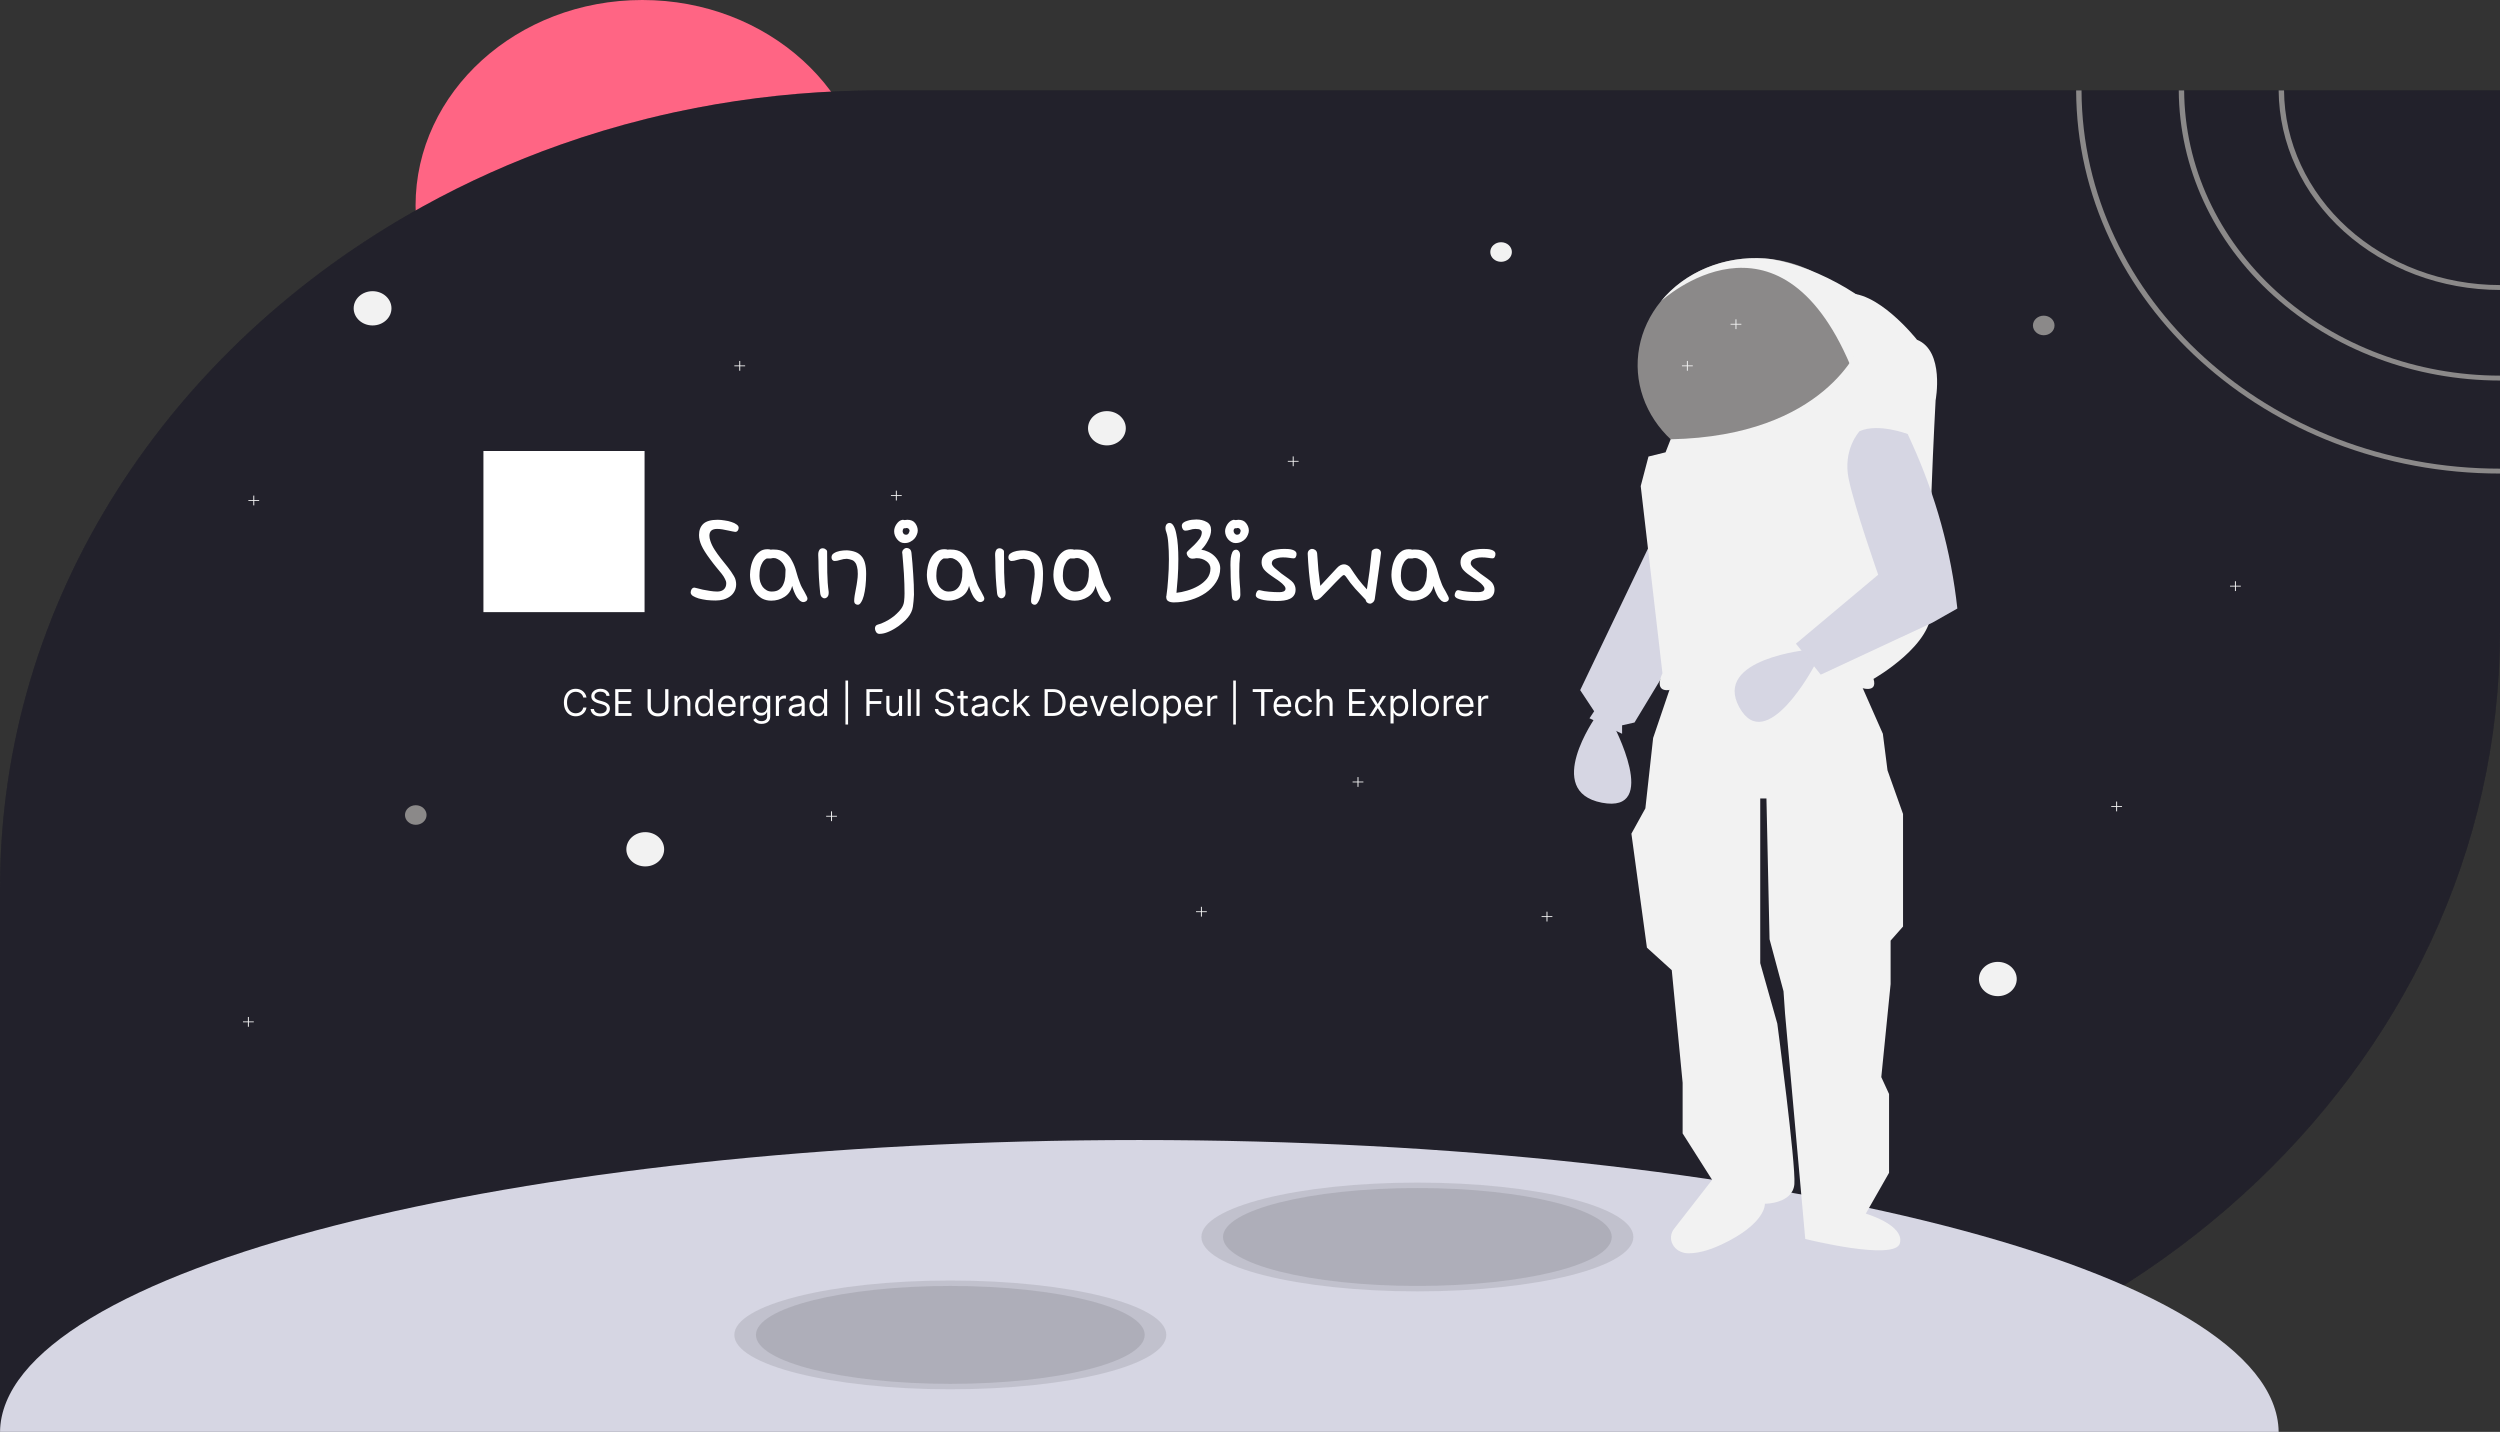 <svg width="1086" height="622" viewBox="0 0 1086 622" fill="none" xmlns="http://www.w3.org/2000/svg">
<rect x="0" y="0" width="1086" height="622" fill="#333333" stroke="none"/>
<g clip-path="url(#clip0_1_4)">
<path d="M279.012 178.594C333.406 178.594 377.501 138.614 377.501 89.297C377.501 39.98 333.406 0 279.012 0C224.618 0 180.522 39.98 180.522 89.297C180.522 138.614 224.618 178.594 279.012 178.594Z" fill="#FF6584"/>
<path d="M1086 39.256V274.123C1086 465.58 914.818 620.777 703.661 620.767H0V385.9C0 260.395 73.569 150.458 183.752 89.626C202.739 79.133 222.706 70.174 243.424 62.851C255.616 58.532 268.048 54.795 280.671 51.654C280.917 51.58 281.175 51.516 281.422 51.463C285.151 50.541 288.904 49.669 292.681 48.847C292.892 48.794 293.091 48.751 293.302 48.709C316.577 43.681 340.32 40.644 364.22 39.639C367.047 39.522 369.873 39.426 372.723 39.373C373.744 39.341 374.776 39.32 375.819 39.32C377.977 39.277 380.147 39.256 382.328 39.256H1086Z" fill="#090814"/>
<path opacity="0.199" d="M1086 39.256V274.123C1086 465.58 914.818 620.777 703.661 620.767H0V385.9C0 260.395 73.569 150.458 183.752 89.626C202.739 79.133 222.706 70.174 243.424 62.851C255.616 58.532 268.048 54.795 280.671 51.654C280.917 51.58 281.175 51.516 281.422 51.463C285.151 50.541 288.904 49.669 292.681 48.847C292.892 48.794 293.091 48.751 293.302 48.709C316.577 43.681 340.32 40.644 364.22 39.639C367.047 39.522 369.873 39.426 372.723 39.373C373.744 39.341 374.776 39.32 375.819 39.32C377.977 39.277 380.147 39.256 382.328 39.256H1086Z" fill="#8B8989"/>
<path d="M494.927 495.227C222.161 495.227 0.939 551.945 0.012 622H989.843C988.916 551.945 767.694 495.227 494.927 495.227Z" fill="#D6D6E3"/>
<g opacity="0.1">
<path d="M412.821 603.51C464.638 603.51 506.644 592.931 506.644 579.881C506.644 566.831 464.638 556.251 412.821 556.251C361.004 556.251 318.998 566.831 318.998 579.881C318.998 592.931 361.004 603.51 412.821 603.51Z" fill="black"/>
</g>
<g opacity="0.1">
<path d="M615.713 560.977C667.53 560.977 709.536 550.398 709.536 537.348C709.536 524.298 667.53 513.719 615.713 513.719C563.896 513.719 521.89 524.298 521.89 537.348C521.89 550.398 563.896 560.977 615.713 560.977Z" fill="black"/>
</g>
<g opacity="0.1">
<path d="M412.821 601.147C459.456 601.147 497.261 591.626 497.261 579.881C497.261 568.135 459.456 558.614 412.821 558.614C366.186 558.614 328.38 568.135 328.38 579.881C328.38 591.626 366.186 601.147 412.821 601.147Z" fill="black"/>
</g>
<g opacity="0.1">
<path d="M615.713 558.614C662.348 558.614 700.153 549.093 700.153 537.348C700.153 525.603 662.348 516.081 615.713 516.081C569.077 516.081 531.272 525.603 531.272 537.348C531.272 549.093 569.077 558.614 615.713 558.614Z" fill="black"/>
</g>
<path d="M161.845 141.377C166.378 141.377 170.054 138.045 170.054 133.934C170.054 129.823 166.378 126.491 161.845 126.491C157.311 126.491 153.635 129.823 153.635 133.934C153.635 138.045 157.311 141.377 161.845 141.377Z" fill="#F2F2F2"/>
<path d="M867.862 432.728C872.396 432.728 876.071 429.396 876.071 425.285C876.071 421.174 872.396 417.842 867.862 417.842C863.328 417.842 859.652 421.174 859.652 425.285C859.652 429.396 863.328 432.728 867.862 432.728Z" fill="#F2F2F2"/>
<path d="M480.842 193.48C485.376 193.48 489.052 190.148 489.052 186.037C489.052 181.926 485.376 178.594 480.842 178.594C476.308 178.594 472.633 181.926 472.633 186.037C472.633 190.148 476.308 193.48 480.842 193.48Z" fill="#F2F2F2"/>
<path d="M887.799 145.631C890.39 145.631 892.49 143.727 892.49 141.377C892.49 139.028 890.39 137.124 887.799 137.124C885.208 137.124 883.108 139.028 883.108 141.377C883.108 143.727 885.208 145.631 887.799 145.631Z" fill="#8B8989"/>
<path d="M180.609 358.296C183.2 358.296 185.3 356.391 185.3 354.042C185.3 351.693 183.2 349.789 180.609 349.789C178.018 349.789 175.918 351.693 175.918 354.042C175.918 356.391 178.018 358.296 180.609 358.296Z" fill="#8B8989"/>
<path d="M110.242 443.704H108.105V441.767H107.688V443.704H105.551V444.082H107.688V446.02H108.105V444.082H110.242V443.704Z" fill="#F2F2F2"/>
<path d="M796.322 286.332H794.185V284.395H793.768V286.332H791.631V286.71H793.768V288.648H794.185V286.71H796.322V286.332Z" fill="#F2F2F2"/>
<path d="M973.412 254.432H971.276V252.495H970.858V254.432H968.721V254.811H970.858V256.748H971.276V254.811H973.412V254.432Z" fill="#F2F2F2"/>
<path d="M592.257 339.498H590.12V337.561H589.703V339.498H587.566V339.877H589.703V341.814H590.12V339.877H592.257V339.498Z" fill="#F2F2F2"/>
<path d="M921.81 350.131H919.673V348.194H919.256V350.131H917.119V350.51H919.256V352.447H919.673V350.51H921.81V350.131Z" fill="#F2F2F2"/>
<path d="M524.235 395.854H522.099V393.917H521.681V395.854H519.544V396.233H521.681V398.17H522.099V396.233H524.235V395.854Z" fill="#F2F2F2"/>
<path d="M674.352 397.981H672.215V396.044H671.798V397.981H669.661V398.36H671.798V400.297H672.215V398.36H674.352V397.981Z" fill="#F2F2F2"/>
<path d="M112.587 217.216H110.451V215.279H110.033V217.216H107.896V217.594H110.033V219.532H110.451V217.594H112.587V217.216Z" fill="#F2F2F2"/>
<path d="M717.45 234.999L686.432 299.796L692.5 308.965L690.477 312.021L704.636 318.745V315.078L710.031 313.855L732.954 275.955L717.45 234.999Z" fill="#D6D6E3"/>
<path d="M693.178 311.41C693.178 311.41 670.254 343.809 695.875 348.699C721.496 353.589 700.594 314.466 700.594 314.466L693.178 311.41Z" fill="#D6D6E3"/>
<path d="M726.214 296.739L718.122 320.579L714.751 351.144L708.683 362.147L715.425 411.662L726.215 421.444L730.934 470.348V492.358L743.745 512.531L727.245 533.753C726.466 534.75 726.001 535.92 725.897 537.138C725.794 538.356 726.056 539.577 726.656 540.671C727.256 541.765 728.172 542.691 729.306 543.351C730.44 544.011 731.75 544.38 733.097 544.419C736.738 544.506 741.541 543.568 747.786 540.644C767.339 531.475 766.668 522.916 766.668 522.916C766.668 522.916 778.804 522.916 779.478 514.359C780.153 505.801 772.062 444.671 772.062 444.671L764.645 418.386V346.865H767.342L768.691 407.994L774.759 430.612L775.433 440.395L784.199 538.202C784.199 538.202 823.303 547.984 825.326 540.036C827.349 532.087 810.494 527.198 810.494 527.198L820.607 509.47V475.236L817.236 467.899L821.281 427.471V408.605L826.676 402.492V353.589L819.933 334.64L817.91 318.746L807.121 294.29C807.121 294.29 757.902 279.623 726.214 296.739Z" fill="#F2F2F2"/>
<path d="M813.862 158.587C813.862 165.94 811.937 173.188 808.246 179.735C804.555 186.281 799.202 191.94 792.628 196.246C786.055 200.552 778.448 203.381 770.433 204.502C762.418 205.623 754.225 205.003 746.526 202.694C738.826 200.384 731.842 196.45 726.146 191.216C720.451 185.982 716.207 179.597 713.763 172.586C711.32 165.575 710.746 158.139 712.09 150.888C713.434 143.637 716.657 136.779 721.495 130.877L721.509 130.864C727.936 123.026 736.924 117.223 747.197 114.281C757.47 111.34 768.504 111.409 778.731 114.478C788.958 117.548 797.857 123.463 804.164 131.381C810.471 139.299 813.865 148.819 813.863 158.586L813.862 158.587Z" fill="#8B8989"/>
<path d="M822.348 143.039L803.749 158.587C772.337 84.658 722.371 130.071 721.507 130.865C726.671 124.57 733.509 119.562 741.384 116.31C749.259 113.057 757.914 111.666 766.542 112.266C784.081 113.486 814.123 128.939 822.342 143.039H822.348Z" fill="#F2F2F2"/>
<path d="M800.905 127.717L807.929 149.823C807.929 149.823 793.348 189.446 725.733 190.827L723.516 196.487L716.1 198.322L712.729 211.159L722.168 292.461C722.168 292.461 718.123 300.408 724.865 299.798C724.865 299.798 769.363 286.35 807.794 298.575C807.794 298.575 815.886 301.631 813.862 294.908C813.862 294.908 840.836 279.626 838.808 263.732C836.781 247.839 840.831 173.873 840.831 173.873C840.831 173.873 844.876 152.477 832.739 147.587C832.74 147.584 814.916 124.965 800.905 127.717Z" fill="#F2F2F2"/>
<path d="M786.119 282.181C786.119 282.181 743.877 286.027 755.57 307.266C767.263 328.504 788.085 289.347 788.085 289.347L786.119 282.181Z" fill="#D6D6E3"/>
<path d="M807.794 187.313C807.794 187.313 800.377 195.26 803.075 208.097C805.772 220.933 815.885 249.664 815.885 249.664L780.151 279.617L790.941 293.065L839.48 270.453L850.27 264.34C847.587 239.616 840.913 215.382 830.459 192.417L828.7 188.541C828.7 188.541 815.885 183.651 807.794 187.313Z" fill="#D6D6E3"/>
<path d="M564.11 200.203H561.973V198.265H561.556V200.203H559.419V200.581H561.556V202.519H561.973V200.581H564.11V200.203Z" fill="#F2F2F2"/>
<path d="M756.447 140.657H754.31V138.719H753.893V140.657H751.756V141.035H753.893V142.972H754.31V141.035H756.447V140.657Z" fill="#F2F2F2"/>
<path d="M735.337 158.733H733.2V156.796H732.783V158.733H730.646V159.112H732.783V161.049H733.2V159.112H735.337V158.733Z" fill="#F2F2F2"/>
<path d="M652.069 113.731C654.66 113.731 656.76 111.827 656.76 109.478C656.76 107.129 654.66 105.224 652.069 105.224C649.478 105.224 647.378 107.129 647.378 109.478C647.378 111.827 649.478 113.731 652.069 113.731Z" fill="#F2F2F2"/>
<path d="M992.189 39.256H989.843C990.012 62.287 1000.21 84.324 1018.22 100.564C1036.24 116.805 1060.6 125.933 1086 125.959V123.833C1061.22 123.808 1037.45 114.905 1019.88 99.062C1002.31 83.22 992.356 61.723 992.189 39.256Z" fill="#8B8989"/>
<path d="M948.796 39.256H946.45C946.628 72.719 961.405 104.758 987.552 128.375C1013.7 151.992 1049.09 165.268 1086 165.302V163.176C1049.71 163.139 1014.92 150.086 989.213 126.868C963.507 103.651 948.976 72.154 948.796 39.256Z" fill="#8B8989"/>
<path d="M904.218 39.256H901.873C902.166 131.084 984.648 205.709 1086 205.709V203.582C985.938 203.582 904.511 129.915 904.218 39.256Z" fill="#8B8989"/>
<path d="M280.296 376.372C284.83 376.372 288.505 373.04 288.505 368.929C288.505 364.818 284.83 361.486 280.296 361.486C275.762 361.486 272.086 364.818 272.086 368.929C272.086 373.04 275.762 376.372 280.296 376.372Z" fill="#F2F2F2"/>
<path d="M391.711 215.468H389.574V217.405H389.156V215.468H387.019V215.089H389.156V213.152H389.574V215.089H391.711V215.468Z" fill="#F2F2F2"/>
<path d="M323.689 159.112H321.552V161.049H321.135V159.112H318.998V158.733H321.135V156.796H321.552V158.733H323.689V159.112Z" fill="#F2F2F2"/>
<path d="M363.564 354.763H361.427V356.701H361.009V354.763H358.873V354.385H361.009V352.447H361.427V354.385H363.564V354.763Z" fill="#F2F2F2"/>
<path d="M210 265.9H280V195.9H210V265.9ZM308.574 234.955C308.984 236.231 309.6 237.507 310.42 238.783C311.24 240.059 312.152 241.335 313.154 242.611C314.157 243.842 315.16 245.095 316.162 246.371C317.165 247.647 318.053 248.946 318.828 250.268C319.193 250.86 319.443 251.475 319.58 252.113C319.717 252.706 319.785 253.275 319.785 253.822C319.785 254.962 319.535 255.987 319.033 256.898C318.577 257.764 317.939 258.493 317.119 259.086C316.299 259.678 315.342 260.134 314.248 260.453C313.2 260.727 312.061 260.863 310.83 260.863C309.6 260.863 308.324 260.795 307.002 260.658C305.726 260.476 304.564 260.248 303.516 259.975C302.513 259.656 301.67 259.291 300.986 258.881C300.348 258.425 300.029 257.924 300.029 257.377C300.029 256.876 300.166 256.397 300.439 255.941C300.758 255.486 301.169 255.258 301.67 255.258C301.761 255.258 302.148 255.349 302.832 255.531C303.516 255.714 304.336 255.919 305.293 256.146C306.296 256.329 307.344 256.511 308.438 256.693C309.577 256.876 310.625 256.967 311.582 256.967C312.767 256.967 313.701 256.671 314.385 256.078C315.114 255.44 315.479 254.551 315.479 253.412C315.479 252.774 315.296 252.136 314.932 251.498C314.613 250.814 314.134 250.062 313.496 249.242C312.858 248.422 312.106 247.51 311.24 246.508C310.374 245.46 309.44 244.252 308.438 242.885C306.706 240.561 305.475 238.601 304.746 237.006C304.017 235.411 303.652 233.884 303.652 232.426C303.652 230.375 304.268 228.757 305.498 227.572C306.774 226.387 308.848 225.795 311.719 225.795C312.676 225.795 313.678 225.886 314.727 226.068C315.82 226.205 316.823 226.433 317.734 226.752C318.646 227.025 319.398 227.39 319.99 227.846C320.583 228.256 320.879 228.734 320.879 229.281C320.879 229.737 320.742 230.147 320.469 230.512C320.195 230.876 319.831 231.059 319.375 231.059C319.147 231.059 318.76 230.99 318.213 230.854C317.666 230.717 317.005 230.58 316.23 230.443C315.501 230.261 314.704 230.102 313.838 229.965C313.018 229.828 312.243 229.76 311.514 229.76C309.281 229.76 308.164 230.74 308.164 232.699C308.164 233.383 308.301 234.135 308.574 234.955ZM334.824 242.611H333.047C332.272 243.021 331.68 243.568 331.27 244.252C330.859 244.936 330.54 245.665 330.312 246.439C330.13 247.169 330.016 247.875 329.971 248.559C329.925 249.242 329.902 249.789 329.902 250.199C329.902 251.111 330.016 251.977 330.244 252.797C330.518 253.617 330.882 254.346 331.338 254.984C331.839 255.577 332.409 256.055 333.047 256.42C333.685 256.785 334.414 256.967 335.234 256.967C336.693 256.967 337.809 256.648 338.584 256.01C339.404 255.372 339.997 254.574 340.361 253.617C340.771 252.66 341.022 251.635 341.113 250.541C341.204 249.402 341.25 248.354 341.25 247.396C341.159 246.804 340.954 246.212 340.635 245.619C340.316 244.981 339.906 244.434 339.404 243.979C338.949 243.523 338.424 243.158 337.832 242.885C337.285 242.566 336.715 242.406 336.123 242.406C335.667 242.406 335.234 242.475 334.824 242.611ZM344.121 254.506C343.62 256.602 342.503 258.197 340.771 259.291C339.04 260.385 337.126 260.932 335.029 260.932C333.525 260.932 332.181 260.613 330.996 259.975C329.857 259.291 328.9 258.425 328.125 257.377C327.35 256.283 326.758 255.076 326.348 253.754C325.983 252.387 325.801 251.02 325.801 249.652C325.801 248.559 325.938 247.374 326.211 246.098C326.484 244.776 326.917 243.568 327.51 242.475C328.102 241.381 328.877 240.469 329.834 239.74C330.791 238.965 331.953 238.578 333.32 238.578C334.049 238.578 334.551 238.646 334.824 238.783C335.052 238.738 335.257 238.715 335.439 238.715C335.622 238.715 335.827 238.715 336.055 238.715C338.197 238.715 339.883 239.171 341.113 240.082C342.344 240.993 343.324 242.178 344.053 243.637C344.827 245.049 345.443 246.622 345.898 248.354C346.354 250.085 346.901 251.749 347.539 253.344C347.721 253.891 347.995 254.506 348.359 255.189C348.724 255.827 349.089 256.465 349.453 257.104C349.818 257.742 350.114 258.311 350.342 258.812C350.615 259.314 350.752 259.701 350.752 259.975C350.752 260.476 350.57 260.863 350.205 261.137C349.84 261.41 349.43 261.547 348.975 261.547C348.519 261.547 348.04 261.365 347.539 261C347.083 260.59 346.628 260.066 346.172 259.428C345.762 258.79 345.374 258.038 345.01 257.172C344.645 256.306 344.349 255.417 344.121 254.506ZM362.305 240.287C363.034 239.831 363.877 239.512 364.834 239.33C365.837 239.148 366.862 239.057 367.91 239.057C369.368 239.148 370.622 239.398 371.67 239.809C372.718 240.219 373.584 240.834 374.268 241.654C374.951 242.429 375.452 243.454 375.771 244.73C376.09 245.961 376.25 247.488 376.25 249.311C376.25 251.179 376.159 252.934 375.977 254.574C375.794 256.169 375.544 257.582 375.225 258.812C374.906 259.997 374.518 260.932 374.062 261.615C373.652 262.344 373.174 262.709 372.627 262.709C372.217 262.709 371.852 262.572 371.533 262.299C371.214 262.025 371.055 261.592 371.055 261C371.055 260.408 371.123 259.656 371.26 258.744C371.442 257.787 371.624 256.785 371.807 255.736C372.035 254.643 372.217 253.549 372.354 252.455C372.536 251.316 372.627 250.268 372.627 249.311C372.627 247.989 372.513 246.941 372.285 246.166C372.103 245.346 371.807 244.708 371.396 244.252C371.032 243.751 370.553 243.409 369.961 243.227C369.368 242.999 368.685 242.839 367.91 242.748C366.953 242.748 365.996 242.908 365.039 243.227C364.082 243.546 363.262 243.705 362.578 243.705C362.168 243.705 361.826 243.546 361.553 243.227C361.325 242.908 361.211 242.543 361.211 242.133C361.211 241.814 361.279 241.495 361.416 241.176C361.598 240.811 361.895 240.515 362.305 240.287ZM359.297 239.604C359.297 242.611 359.32 245.665 359.365 248.764C359.411 251.817 359.616 254.597 359.98 257.104V257.582C359.98 258.357 359.775 258.949 359.365 259.359C359.001 259.724 358.59 259.906 358.135 259.906C357.725 259.906 357.337 259.724 356.973 259.359C356.608 258.995 356.38 258.425 356.289 257.65C356.061 255.463 355.879 253.207 355.742 250.883C355.605 248.559 355.537 246.166 355.537 243.705C355.537 243.204 355.514 242.634 355.469 241.996C355.423 241.358 355.423 240.766 355.469 240.219C355.56 239.626 355.742 239.148 356.016 238.783C356.335 238.373 356.813 238.168 357.451 238.168C357.907 238.168 358.317 238.327 358.682 238.646C359.092 238.92 359.297 239.239 359.297 239.604ZM391.562 225.932C391.836 225.84 392.041 225.795 392.178 225.795C392.314 225.795 392.451 225.818 392.588 225.863C392.725 225.909 392.839 225.932 392.93 225.932C393.158 225.886 393.363 225.863 393.545 225.863C393.727 225.818 393.932 225.795 394.16 225.795C395.71 225.795 396.849 226.296 397.578 227.299C398.307 228.301 398.672 229.372 398.672 230.512C398.672 231.059 398.535 231.651 398.262 232.289C398.034 232.927 397.669 233.52 397.168 234.066C396.712 234.568 396.12 235.001 395.391 235.365C394.707 235.73 393.887 235.912 392.93 235.912C392.292 235.912 391.699 235.775 391.152 235.502C390.605 235.183 390.127 234.773 389.717 234.271C389.307 233.77 388.988 233.223 388.76 232.631C388.532 232.038 388.418 231.423 388.418 230.785C388.418 229.737 388.737 228.734 389.375 227.777C390.059 226.775 390.788 226.16 391.562 225.932ZM393.203 229.486H392.656C392.428 229.623 392.269 229.874 392.178 230.238C392.132 230.557 392.109 230.808 392.109 230.99C392.201 231.355 392.36 231.674 392.588 231.947C392.861 232.175 393.18 232.289 393.545 232.289C394.092 232.289 394.479 232.084 394.707 231.674C394.98 231.218 395.117 230.808 395.117 230.443C394.935 229.714 394.479 229.35 393.75 229.35C393.659 229.35 393.477 229.395 393.203 229.486ZM395.938 240.15C396.257 243.158 396.507 246.212 396.689 249.311C396.917 252.41 397.031 255.417 397.031 258.334C396.94 260.294 396.781 262.048 396.553 263.598C396.325 265.193 395.618 266.719 394.434 268.178C393.796 268.998 392.975 269.818 391.973 270.639C391.016 271.505 389.967 272.279 388.828 272.963C387.734 273.646 386.595 274.216 385.41 274.672C384.225 275.128 383.086 275.355 381.992 275.355C381.4 275.355 380.921 275.082 380.557 274.535C380.238 273.988 380.078 273.487 380.078 273.031C380.078 272.12 380.488 271.55 381.309 271.322C382.266 271.094 383.223 270.73 384.18 270.229C385.182 269.773 386.139 269.226 387.051 268.588C387.962 267.995 388.783 267.335 389.512 266.605C390.286 265.876 390.924 265.17 391.426 264.486C392.155 263.484 392.588 262.413 392.725 261.273C392.861 260.134 392.93 258.972 392.93 257.787C392.93 256.557 392.907 255.189 392.861 253.686C392.816 252.182 392.747 250.655 392.656 249.105C392.565 247.556 392.451 246.029 392.314 244.525C392.223 243.021 392.109 241.654 391.973 240.424C391.973 240.333 391.95 240.287 391.904 240.287C391.904 240.242 391.904 240.173 391.904 240.082C391.904 239.49 392.109 239.011 392.52 238.646C392.93 238.236 393.385 238.031 393.887 238.031C394.342 238.031 394.775 238.191 395.186 238.51C395.596 238.829 395.846 239.376 395.938 240.15ZM411.66 242.611H409.883C409.108 243.021 408.516 243.568 408.105 244.252C407.695 244.936 407.376 245.665 407.148 246.439C406.966 247.169 406.852 247.875 406.807 248.559C406.761 249.242 406.738 249.789 406.738 250.199C406.738 251.111 406.852 251.977 407.08 252.797C407.354 253.617 407.718 254.346 408.174 254.984C408.675 255.577 409.245 256.055 409.883 256.42C410.521 256.785 411.25 256.967 412.07 256.967C413.529 256.967 414.645 256.648 415.42 256.01C416.24 255.372 416.833 254.574 417.197 253.617C417.607 252.66 417.858 251.635 417.949 250.541C418.04 249.402 418.086 248.354 418.086 247.396C417.995 246.804 417.79 246.212 417.471 245.619C417.152 244.981 416.742 244.434 416.24 243.979C415.785 243.523 415.26 243.158 414.668 242.885C414.121 242.566 413.551 242.406 412.959 242.406C412.503 242.406 412.07 242.475 411.66 242.611ZM420.957 254.506C420.456 256.602 419.339 258.197 417.607 259.291C415.876 260.385 413.962 260.932 411.865 260.932C410.361 260.932 409.017 260.613 407.832 259.975C406.693 259.291 405.736 258.425 404.961 257.377C404.186 256.283 403.594 255.076 403.184 253.754C402.819 252.387 402.637 251.02 402.637 249.652C402.637 248.559 402.773 247.374 403.047 246.098C403.32 244.776 403.753 243.568 404.346 242.475C404.938 241.381 405.713 240.469 406.67 239.74C407.627 238.965 408.789 238.578 410.156 238.578C410.885 238.578 411.387 238.646 411.66 238.783C411.888 238.738 412.093 238.715 412.275 238.715C412.458 238.715 412.663 238.715 412.891 238.715C415.033 238.715 416.719 239.171 417.949 240.082C419.18 240.993 420.16 242.178 420.889 243.637C421.663 245.049 422.279 246.622 422.734 248.354C423.19 250.085 423.737 251.749 424.375 253.344C424.557 253.891 424.831 254.506 425.195 255.189C425.56 255.827 425.924 256.465 426.289 257.104C426.654 257.742 426.95 258.311 427.178 258.812C427.451 259.314 427.588 259.701 427.588 259.975C427.588 260.476 427.406 260.863 427.041 261.137C426.676 261.41 426.266 261.547 425.811 261.547C425.355 261.547 424.876 261.365 424.375 261C423.919 260.59 423.464 260.066 423.008 259.428C422.598 258.79 422.21 258.038 421.846 257.172C421.481 256.306 421.185 255.417 420.957 254.506ZM439.141 240.287C439.87 239.831 440.713 239.512 441.67 239.33C442.673 239.148 443.698 239.057 444.746 239.057C446.204 239.148 447.458 239.398 448.506 239.809C449.554 240.219 450.42 240.834 451.104 241.654C451.787 242.429 452.288 243.454 452.607 244.73C452.926 245.961 453.086 247.488 453.086 249.311C453.086 251.179 452.995 252.934 452.812 254.574C452.63 256.169 452.38 257.582 452.061 258.812C451.742 259.997 451.354 260.932 450.898 261.615C450.488 262.344 450.01 262.709 449.463 262.709C449.053 262.709 448.688 262.572 448.369 262.299C448.05 262.025 447.891 261.592 447.891 261C447.891 260.408 447.959 259.656 448.096 258.744C448.278 257.787 448.46 256.785 448.643 255.736C448.87 254.643 449.053 253.549 449.189 252.455C449.372 251.316 449.463 250.268 449.463 249.311C449.463 247.989 449.349 246.941 449.121 246.166C448.939 245.346 448.643 244.708 448.232 244.252C447.868 243.751 447.389 243.409 446.797 243.227C446.204 242.999 445.521 242.839 444.746 242.748C443.789 242.748 442.832 242.908 441.875 243.227C440.918 243.546 440.098 243.705 439.414 243.705C439.004 243.705 438.662 243.546 438.389 243.227C438.161 242.908 438.047 242.543 438.047 242.133C438.047 241.814 438.115 241.495 438.252 241.176C438.434 240.811 438.73 240.515 439.141 240.287ZM436.133 239.604C436.133 242.611 436.156 245.665 436.201 248.764C436.247 251.817 436.452 254.597 436.816 257.104V257.582C436.816 258.357 436.611 258.949 436.201 259.359C435.837 259.724 435.426 259.906 434.971 259.906C434.561 259.906 434.173 259.724 433.809 259.359C433.444 258.995 433.216 258.425 433.125 257.65C432.897 255.463 432.715 253.207 432.578 250.883C432.441 248.559 432.373 246.166 432.373 243.705C432.373 243.204 432.35 242.634 432.305 241.996C432.259 241.358 432.259 240.766 432.305 240.219C432.396 239.626 432.578 239.148 432.852 238.783C433.171 238.373 433.649 238.168 434.287 238.168C434.743 238.168 435.153 238.327 435.518 238.646C435.928 238.92 436.133 239.239 436.133 239.604ZM466.621 242.611H464.844C464.069 243.021 463.477 243.568 463.066 244.252C462.656 244.936 462.337 245.665 462.109 246.439C461.927 247.169 461.813 247.875 461.768 248.559C461.722 249.242 461.699 249.789 461.699 250.199C461.699 251.111 461.813 251.977 462.041 252.797C462.314 253.617 462.679 254.346 463.135 254.984C463.636 255.577 464.206 256.055 464.844 256.42C465.482 256.785 466.211 256.967 467.031 256.967C468.49 256.967 469.606 256.648 470.381 256.01C471.201 255.372 471.794 254.574 472.158 253.617C472.568 252.66 472.819 251.635 472.91 250.541C473.001 249.402 473.047 248.354 473.047 247.396C472.956 246.804 472.751 246.212 472.432 245.619C472.113 244.981 471.702 244.434 471.201 243.979C470.745 243.523 470.221 243.158 469.629 242.885C469.082 242.566 468.512 242.406 467.92 242.406C467.464 242.406 467.031 242.475 466.621 242.611ZM475.918 254.506C475.417 256.602 474.3 258.197 472.568 259.291C470.837 260.385 468.923 260.932 466.826 260.932C465.322 260.932 463.978 260.613 462.793 259.975C461.654 259.291 460.697 258.425 459.922 257.377C459.147 256.283 458.555 255.076 458.145 253.754C457.78 252.387 457.598 251.02 457.598 249.652C457.598 248.559 457.734 247.374 458.008 246.098C458.281 244.776 458.714 243.568 459.307 242.475C459.899 241.381 460.674 240.469 461.631 239.74C462.588 238.965 463.75 238.578 465.117 238.578C465.846 238.578 466.348 238.646 466.621 238.783C466.849 238.738 467.054 238.715 467.236 238.715C467.419 238.715 467.624 238.715 467.852 238.715C469.993 238.715 471.68 239.171 472.91 240.082C474.141 240.993 475.12 242.178 475.85 243.637C476.624 245.049 477.24 246.622 477.695 248.354C478.151 250.085 478.698 251.749 479.336 253.344C479.518 253.891 479.792 254.506 480.156 255.189C480.521 255.827 480.885 256.465 481.25 257.104C481.615 257.742 481.911 258.311 482.139 258.812C482.412 259.314 482.549 259.701 482.549 259.975C482.549 260.476 482.367 260.863 482.002 261.137C481.637 261.41 481.227 261.547 480.771 261.547C480.316 261.547 479.837 261.365 479.336 261C478.88 260.59 478.424 260.066 477.969 259.428C477.559 258.79 477.171 258.038 476.807 257.172C476.442 256.306 476.146 255.417 475.918 254.506ZM506.68 258.881C506.999 256.785 507.249 254.346 507.432 251.566C507.66 248.741 507.773 245.893 507.773 243.021C507.773 240.378 507.682 238.054 507.5 236.049C507.363 234.044 507.09 232.449 506.68 231.264C506.406 230.58 506.27 229.965 506.27 229.418C506.27 228.734 506.429 228.188 506.748 227.777C507.113 227.367 507.546 227.162 508.047 227.162C508.73 227.162 509.323 227.595 509.824 228.461C510.326 229.327 510.713 230.489 510.986 231.947C511.305 233.406 511.533 235.092 511.67 237.006C511.807 238.874 511.875 240.834 511.875 242.885C511.875 245.756 511.784 248.467 511.602 251.02C511.419 253.572 511.237 255.736 511.055 257.514C512.467 257.377 514.017 257.058 515.703 256.557C517.435 256.055 519.053 255.372 520.557 254.506C522.061 253.64 523.314 252.592 524.316 251.361C525.319 250.085 525.82 248.604 525.82 246.918C525.82 245.688 525.228 244.639 524.043 243.773C522.858 242.908 521.468 242.475 519.873 242.475C519.554 242.475 519.235 242.52 518.916 242.611C518.597 242.657 518.278 242.68 517.959 242.68C517.23 242.68 516.637 242.406 516.182 241.859C515.726 241.312 515.498 240.766 515.498 240.219C515.498 239.9 515.84 239.444 516.523 238.852C517.207 238.214 517.959 237.507 518.779 236.732C519.6 235.912 520.352 235.046 521.035 234.135C521.719 233.178 522.061 232.198 522.061 231.195C522.061 230.876 521.947 230.626 521.719 230.443C521.536 230.215 521.309 230.056 521.035 229.965C520.762 229.874 520.465 229.828 520.146 229.828C519.827 229.783 519.531 229.76 519.258 229.76C518.483 229.76 517.708 229.896 516.934 230.17C516.159 230.398 515.498 230.512 514.951 230.512C514.45 230.512 514.062 230.284 513.789 229.828C513.516 229.372 513.379 228.917 513.379 228.461C513.379 227.914 513.584 227.458 513.994 227.094C514.45 226.729 514.997 226.456 515.635 226.273C516.273 226.046 516.956 225.886 517.686 225.795C518.415 225.704 519.098 225.658 519.736 225.658C521.423 225.658 522.904 226.023 524.18 226.752C525.456 227.436 526.094 228.62 526.094 230.307C526.094 231.674 525.661 233.155 524.795 234.75C523.975 236.345 522.995 237.689 521.855 238.783C522.858 238.92 523.838 239.216 524.795 239.672C525.798 240.128 526.686 240.72 527.461 241.449C528.236 242.178 528.851 242.999 529.307 243.91C529.808 244.822 530.059 245.801 530.059 246.85C530.059 249.037 529.466 251.042 528.281 252.865C527.142 254.688 525.615 256.26 523.701 257.582C521.833 258.858 519.691 259.861 517.275 260.59C514.86 261.319 512.399 261.684 509.893 261.684C508.89 261.684 508.092 261.501 507.5 261.137C506.908 260.818 506.611 260.202 506.611 259.291C506.611 259.2 506.611 259.132 506.611 259.086C506.657 259.04 506.68 258.972 506.68 258.881ZM538.672 241.518C538.581 242.566 538.49 243.66 538.398 244.799C538.353 245.938 538.33 247.1 538.33 248.285C538.33 249.971 538.398 251.658 538.535 253.344C538.717 255.03 538.809 256.671 538.809 258.266C538.809 259.177 538.581 259.861 538.125 260.316C537.715 260.772 537.259 261 536.758 261C536.302 261 535.915 260.84 535.596 260.521C535.322 260.157 535.163 259.61 535.117 258.881C534.98 256.83 534.844 254.962 534.707 253.275C534.616 251.544 534.57 249.812 534.57 248.08C534.57 247.396 534.548 246.531 534.502 245.482C534.502 244.389 534.548 243.363 534.639 242.406C534.775 241.404 535.003 240.561 535.322 239.877C535.687 239.148 536.234 238.783 536.963 238.783C537.419 238.783 537.806 238.988 538.125 239.398C538.49 239.809 538.672 240.355 538.672 241.039V241.518ZM535.391 225.932C535.573 225.84 535.732 225.795 535.869 225.795C536.051 225.795 536.211 225.818 536.348 225.863C536.53 225.909 536.667 225.932 536.758 225.932C536.986 225.886 537.191 225.863 537.373 225.863C537.555 225.818 537.76 225.795 537.988 225.795C539.492 225.795 540.609 226.296 541.338 227.299C542.113 228.301 542.5 229.372 542.5 230.512C542.5 231.059 542.363 231.651 542.09 232.289C541.862 232.927 541.497 233.52 540.996 234.066C540.54 234.568 539.948 235.001 539.219 235.365C538.49 235.73 537.646 235.912 536.689 235.912C536.051 235.912 535.459 235.753 534.912 235.434C534.365 235.115 533.887 234.727 533.477 234.271C533.066 233.77 532.747 233.223 532.52 232.631C532.292 231.993 532.178 231.378 532.178 230.785C532.178 229.874 532.474 228.917 533.066 227.914C533.704 226.911 534.479 226.251 535.391 225.932ZM537.031 229.486H536.484C536.257 229.577 536.097 229.737 536.006 229.965C535.915 230.193 535.869 230.421 535.869 230.648C535.869 231.059 536.029 231.446 536.348 231.811C536.667 232.13 536.963 232.289 537.236 232.289C537.92 232.289 538.376 232.084 538.604 231.674C538.831 231.218 538.945 230.808 538.945 230.443C538.717 229.714 538.262 229.35 537.578 229.35C537.487 229.35 537.305 229.395 537.031 229.486ZM553.711 242.885C552.891 243.249 552.48 243.865 552.48 244.73C552.48 245.277 552.891 245.938 553.711 246.713C554.577 247.488 555.534 248.285 556.582 249.105C557.676 249.88 558.724 250.632 559.727 251.361C560.729 252.09 561.413 252.683 561.777 253.139C562.461 254.096 562.803 255.076 562.803 256.078C562.803 257.126 562.575 257.969 562.119 258.607C561.709 259.245 561.117 259.747 560.342 260.111C559.613 260.476 558.747 260.727 557.744 260.863C556.787 261 555.785 261.068 554.736 261.068C554.007 261.068 553.118 261.046 552.07 261C551.022 260.954 549.997 260.84 548.994 260.658C548.037 260.476 547.217 260.225 546.533 259.906C545.85 259.542 545.508 259.086 545.508 258.539C545.508 258.083 545.645 257.605 545.918 257.104C546.191 256.602 546.579 256.352 547.08 256.352C547.126 256.352 547.171 256.374 547.217 256.42C547.262 256.42 547.331 256.42 547.422 256.42C548.424 256.693 549.701 256.898 551.25 257.035C552.799 257.172 554.303 257.24 555.762 257.24C556.536 257.24 557.174 257.126 557.676 256.898C558.177 256.625 558.428 256.238 558.428 255.736C558.428 255.281 558.2 254.802 557.744 254.301C557.288 253.754 556.719 253.23 556.035 252.729C555.397 252.227 554.714 251.749 553.984 251.293C553.301 250.837 552.708 250.427 552.207 250.062C550.749 249.06 549.678 248.126 548.994 247.26C548.356 246.348 548.037 245.368 548.037 244.32C548.037 243.135 548.333 242.178 548.926 241.449C549.564 240.674 550.361 240.059 551.318 239.604C552.275 239.148 553.324 238.852 554.463 238.715C555.648 238.533 556.787 238.441 557.881 238.441C558.519 238.441 559.157 238.464 559.795 238.51C560.433 238.555 561.003 238.669 561.504 238.852C562.005 238.988 562.415 239.216 562.734 239.535C563.053 239.809 563.213 240.196 563.213 240.697C563.213 241.199 563.099 241.632 562.871 241.996C562.689 242.361 562.37 242.543 561.914 242.543C561.504 242.543 560.889 242.475 560.068 242.338C559.294 242.201 558.382 242.133 557.334 242.133C555.921 242.133 554.714 242.383 553.711 242.885ZM595.82 239.877C595.82 239.421 596.025 239.057 596.436 238.783C596.891 238.464 597.393 238.305 597.939 238.305C598.441 238.305 598.874 238.464 599.238 238.783C599.648 239.057 599.876 239.512 599.922 240.15C599.512 243.568 599.056 246.986 598.555 250.404C598.099 253.822 597.643 257.104 597.188 260.248C597.051 260.886 596.777 261.365 596.367 261.684C595.957 262.048 595.547 262.23 595.137 262.23C594.727 262.23 594.339 262.094 593.975 261.82C593.61 261.592 593.359 261.16 593.223 260.521C591.764 259.018 590.283 257.445 588.779 255.805C587.275 254.118 585.885 252.318 584.609 250.404C584.473 250.268 584.336 250.131 584.199 249.994C584.062 249.857 583.903 249.789 583.721 249.789C583.538 249.789 583.128 250.085 582.49 250.678C581.898 251.225 581.146 251.977 580.234 252.934C579.368 253.845 578.389 254.87 577.295 256.01C576.247 257.104 575.176 258.197 574.082 259.291C573.717 259.656 573.285 259.997 572.783 260.316C572.327 260.59 571.872 260.727 571.416 260.727C571.051 260.727 570.732 260.385 570.459 259.701C570.186 258.972 569.935 258.038 569.707 256.898C569.479 255.759 569.274 254.46 569.092 253.002C568.91 251.544 568.75 250.062 568.613 248.559C568.477 247.055 568.363 245.619 568.271 244.252C568.18 242.839 568.112 241.609 568.066 240.561C568.066 239.923 568.249 239.421 568.613 239.057C569.023 238.646 569.479 238.441 569.98 238.441C570.482 238.441 570.938 238.601 571.348 238.92C571.803 239.239 572.077 239.74 572.168 240.424C572.305 242.748 572.487 245.186 572.715 247.738C572.988 250.29 573.262 252.546 573.535 254.506L580.781 246.713C581.738 245.665 582.764 245.141 583.857 245.141C584.359 245.141 584.86 245.277 585.361 245.551C585.863 245.779 586.296 246.166 586.66 246.713C587.708 248.308 588.825 249.926 590.01 251.566C591.24 253.161 592.493 254.643 593.77 256.01C593.952 254.916 594.134 253.686 594.316 252.318C594.544 250.951 594.749 249.538 594.932 248.08C595.114 246.576 595.273 245.118 595.41 243.705C595.592 242.292 595.729 241.016 595.82 239.877ZM613.457 242.611H611.68C610.905 243.021 610.312 243.568 609.902 244.252C609.492 244.936 609.173 245.665 608.945 246.439C608.763 247.169 608.649 247.875 608.604 248.559C608.558 249.242 608.535 249.789 608.535 250.199C608.535 251.111 608.649 251.977 608.877 252.797C609.15 253.617 609.515 254.346 609.971 254.984C610.472 255.577 611.042 256.055 611.68 256.42C612.318 256.785 613.047 256.967 613.867 256.967C615.326 256.967 616.442 256.648 617.217 256.01C618.037 255.372 618.63 254.574 618.994 253.617C619.404 252.66 619.655 251.635 619.746 250.541C619.837 249.402 619.883 248.354 619.883 247.396C619.792 246.804 619.587 246.212 619.268 245.619C618.949 244.981 618.538 244.434 618.037 243.979C617.581 243.523 617.057 243.158 616.465 242.885C615.918 242.566 615.348 242.406 614.756 242.406C614.3 242.406 613.867 242.475 613.457 242.611ZM622.754 254.506C622.253 256.602 621.136 258.197 619.404 259.291C617.673 260.385 615.758 260.932 613.662 260.932C612.158 260.932 610.814 260.613 609.629 259.975C608.49 259.291 607.533 258.425 606.758 257.377C605.983 256.283 605.391 255.076 604.98 253.754C604.616 252.387 604.434 251.02 604.434 249.652C604.434 248.559 604.57 247.374 604.844 246.098C605.117 244.776 605.55 243.568 606.143 242.475C606.735 241.381 607.51 240.469 608.467 239.74C609.424 238.965 610.586 238.578 611.953 238.578C612.682 238.578 613.184 238.646 613.457 238.783C613.685 238.738 613.89 238.715 614.072 238.715C614.255 238.715 614.46 238.715 614.688 238.715C616.829 238.715 618.516 239.171 619.746 240.082C620.977 240.993 621.956 242.178 622.686 243.637C623.46 245.049 624.076 246.622 624.531 248.354C624.987 250.085 625.534 251.749 626.172 253.344C626.354 253.891 626.628 254.506 626.992 255.189C627.357 255.827 627.721 256.465 628.086 257.104C628.451 257.742 628.747 258.311 628.975 258.812C629.248 259.314 629.385 259.701 629.385 259.975C629.385 260.476 629.202 260.863 628.838 261.137C628.473 261.41 628.063 261.547 627.607 261.547C627.152 261.547 626.673 261.365 626.172 261C625.716 260.59 625.26 260.066 624.805 259.428C624.395 258.79 624.007 258.038 623.643 257.172C623.278 256.306 622.982 255.417 622.754 254.506ZM640.117 242.885C639.297 243.249 638.887 243.865 638.887 244.73C638.887 245.277 639.297 245.938 640.117 246.713C640.983 247.488 641.94 248.285 642.988 249.105C644.082 249.88 645.13 250.632 646.133 251.361C647.135 252.09 647.819 252.683 648.184 253.139C648.867 254.096 649.209 255.076 649.209 256.078C649.209 257.126 648.981 257.969 648.525 258.607C648.115 259.245 647.523 259.747 646.748 260.111C646.019 260.476 645.153 260.727 644.15 260.863C643.193 261 642.191 261.068 641.143 261.068C640.413 261.068 639.525 261.046 638.477 261C637.428 260.954 636.403 260.84 635.4 260.658C634.443 260.476 633.623 260.225 632.939 259.906C632.256 259.542 631.914 259.086 631.914 258.539C631.914 258.083 632.051 257.605 632.324 257.104C632.598 256.602 632.985 256.352 633.486 256.352C633.532 256.352 633.577 256.374 633.623 256.42C633.669 256.42 633.737 256.42 633.828 256.42C634.831 256.693 636.107 256.898 637.656 257.035C639.206 257.172 640.71 257.24 642.168 257.24C642.943 257.24 643.581 257.126 644.082 256.898C644.583 256.625 644.834 256.238 644.834 255.736C644.834 255.281 644.606 254.802 644.15 254.301C643.695 253.754 643.125 253.23 642.441 252.729C641.803 252.227 641.12 251.749 640.391 251.293C639.707 250.837 639.115 250.427 638.613 250.062C637.155 249.06 636.084 248.126 635.4 247.26C634.762 246.348 634.443 245.368 634.443 244.32C634.443 243.135 634.74 242.178 635.332 241.449C635.97 240.674 636.768 240.059 637.725 239.604C638.682 239.148 639.73 238.852 640.869 238.715C642.054 238.533 643.193 238.441 644.287 238.441C644.925 238.441 645.563 238.464 646.201 238.51C646.839 238.555 647.409 238.669 647.91 238.852C648.411 238.988 648.822 239.216 649.141 239.535C649.46 239.809 649.619 240.196 649.619 240.697C649.619 241.199 649.505 241.632 649.277 241.996C649.095 242.361 648.776 242.543 648.32 242.543C647.91 242.543 647.295 242.475 646.475 242.338C645.7 242.201 644.788 242.133 643.74 242.133C642.327 242.133 641.12 242.383 640.117 242.885Z" fill="white"/>
<path d="M254.773 303H253.364C253.28 302.595 253.134 302.239 252.926 301.932C252.722 301.625 252.472 301.367 252.176 301.159C251.884 300.947 251.561 300.788 251.205 300.682C250.848 300.576 250.477 300.523 250.091 300.523C249.386 300.523 248.748 300.701 248.176 301.057C247.608 301.413 247.155 301.938 246.818 302.631C246.485 303.324 246.318 304.174 246.318 305.182C246.318 306.189 246.485 307.04 246.818 307.733C247.155 308.426 247.608 308.951 248.176 309.307C248.748 309.663 249.386 309.841 250.091 309.841C250.477 309.841 250.848 309.788 251.205 309.682C251.561 309.576 251.884 309.419 252.176 309.21C252.472 308.998 252.722 308.739 252.926 308.432C253.134 308.121 253.28 307.765 253.364 307.364H254.773C254.667 307.958 254.473 308.491 254.193 308.96C253.913 309.43 253.564 309.83 253.148 310.159C252.731 310.485 252.263 310.733 251.744 310.903C251.229 311.074 250.678 311.159 250.091 311.159C249.098 311.159 248.216 310.917 247.443 310.432C246.67 309.947 246.063 309.258 245.619 308.364C245.176 307.47 244.955 306.409 244.955 305.182C244.955 303.955 245.176 302.894 245.619 302C246.063 301.106 246.67 300.417 247.443 299.932C248.216 299.447 249.098 299.205 250.091 299.205C250.678 299.205 251.229 299.29 251.744 299.46C252.263 299.631 252.731 299.881 253.148 300.21C253.564 300.536 253.913 300.934 254.193 301.403C254.473 301.869 254.667 302.402 254.773 303ZM263.413 302.273C263.345 301.697 263.069 301.25 262.584 300.932C262.099 300.614 261.504 300.455 260.8 300.455C260.285 300.455 259.834 300.538 259.447 300.705C259.065 300.871 258.766 301.1 258.55 301.392C258.338 301.684 258.232 302.015 258.232 302.386C258.232 302.697 258.305 302.964 258.453 303.188C258.605 303.407 258.798 303.591 259.033 303.739C259.268 303.883 259.514 304.002 259.771 304.097C260.029 304.187 260.266 304.261 260.482 304.318L261.663 304.636C261.966 304.716 262.304 304.826 262.675 304.966C263.05 305.106 263.408 305.297 263.749 305.54C264.093 305.778 264.377 306.085 264.601 306.46C264.824 306.835 264.936 307.295 264.936 307.841C264.936 308.47 264.771 309.038 264.442 309.545C264.116 310.053 263.639 310.456 263.01 310.756C262.385 311.055 261.625 311.205 260.732 311.205C259.898 311.205 259.177 311.07 258.567 310.801C257.961 310.532 257.483 310.157 257.135 309.676C256.79 309.195 256.595 308.636 256.55 308H258.004C258.042 308.439 258.19 308.803 258.447 309.091C258.709 309.375 259.038 309.587 259.436 309.727C259.838 309.864 260.269 309.932 260.732 309.932C261.269 309.932 261.752 309.845 262.18 309.67C262.608 309.492 262.947 309.246 263.197 308.932C263.447 308.614 263.572 308.242 263.572 307.818C263.572 307.432 263.464 307.117 263.249 306.875C263.033 306.633 262.749 306.436 262.396 306.284C262.044 306.133 261.663 306 261.254 305.886L259.822 305.477C258.913 305.216 258.194 304.843 257.663 304.358C257.133 303.873 256.868 303.239 256.868 302.455C256.868 301.803 257.044 301.235 257.396 300.75C257.752 300.261 258.23 299.883 258.828 299.614C259.43 299.341 260.103 299.205 260.845 299.205C261.595 299.205 262.262 299.339 262.845 299.608C263.429 299.873 263.891 300.237 264.232 300.699C264.576 301.161 264.758 301.686 264.777 302.273H263.413ZM267.253 311V299.364H274.276V300.614H268.662V304.545H273.912V305.795H268.662V309.75H274.366V311H267.253ZM288.952 299.364H290.361V307.068C290.361 307.864 290.173 308.574 289.798 309.199C289.427 309.82 288.902 310.311 288.224 310.67C287.546 311.027 286.751 311.205 285.838 311.205C284.925 311.205 284.13 311.027 283.452 310.67C282.774 310.311 282.247 309.82 281.872 309.199C281.501 308.574 281.315 307.864 281.315 307.068V299.364H282.724V306.955C282.724 307.523 282.849 308.028 283.099 308.472C283.349 308.911 283.705 309.258 284.168 309.511C284.634 309.761 285.19 309.886 285.838 309.886C286.486 309.886 287.043 309.761 287.509 309.511C287.974 309.258 288.33 308.911 288.577 308.472C288.827 308.028 288.952 307.523 288.952 306.955V299.364ZM294.334 305.75V311H292.993V302.273H294.288V303.636H294.402C294.607 303.193 294.917 302.837 295.334 302.568C295.75 302.295 296.288 302.159 296.947 302.159C297.538 302.159 298.055 302.28 298.499 302.523C298.942 302.761 299.286 303.125 299.533 303.614C299.779 304.098 299.902 304.712 299.902 305.455V311H298.561V305.545C298.561 304.86 298.383 304.326 298.027 303.943C297.671 303.557 297.182 303.364 296.561 303.364C296.133 303.364 295.75 303.456 295.413 303.642C295.08 303.828 294.817 304.098 294.624 304.455C294.43 304.811 294.334 305.242 294.334 305.75ZM305.648 311.182C304.92 311.182 304.278 310.998 303.722 310.631C303.165 310.259 302.729 309.737 302.415 309.062C302.1 308.384 301.943 307.583 301.943 306.659C301.943 305.742 302.1 304.947 302.415 304.273C302.729 303.598 303.167 303.078 303.727 302.71C304.288 302.343 304.936 302.159 305.67 302.159C306.239 302.159 306.688 302.254 307.017 302.443C307.35 302.629 307.604 302.841 307.778 303.08C307.956 303.314 308.095 303.508 308.193 303.659H308.307V299.364H309.648V311H308.352V309.659H308.193C308.095 309.818 307.955 310.019 307.773 310.261C307.591 310.5 307.331 310.714 306.994 310.903C306.657 311.089 306.208 311.182 305.648 311.182ZM305.83 309.977C306.367 309.977 306.822 309.837 307.193 309.557C307.564 309.273 307.847 308.881 308.04 308.381C308.233 307.877 308.33 307.295 308.33 306.636C308.33 305.985 308.235 305.415 308.045 304.926C307.856 304.434 307.576 304.051 307.205 303.778C306.833 303.502 306.375 303.364 305.83 303.364C305.261 303.364 304.788 303.509 304.409 303.801C304.034 304.089 303.752 304.481 303.562 304.977C303.377 305.47 303.284 306.023 303.284 306.636C303.284 307.258 303.379 307.822 303.568 308.33C303.761 308.833 304.045 309.235 304.42 309.534C304.799 309.83 305.269 309.977 305.83 309.977ZM315.949 311.182C315.108 311.182 314.383 310.996 313.773 310.625C313.167 310.25 312.699 309.727 312.369 309.057C312.044 308.383 311.881 307.598 311.881 306.705C311.881 305.811 312.044 305.023 312.369 304.341C312.699 303.655 313.157 303.121 313.744 302.739C314.335 302.352 315.025 302.159 315.812 302.159C316.267 302.159 316.716 302.235 317.159 302.386C317.602 302.538 318.006 302.784 318.369 303.125C318.733 303.462 319.023 303.909 319.239 304.466C319.455 305.023 319.562 305.708 319.562 306.523V307.091H312.835V305.932H318.199C318.199 305.439 318.1 305 317.903 304.614C317.71 304.227 317.434 303.922 317.074 303.699C316.718 303.475 316.297 303.364 315.812 303.364C315.278 303.364 314.816 303.496 314.426 303.761C314.04 304.023 313.742 304.364 313.534 304.784C313.326 305.205 313.222 305.655 313.222 306.136V306.909C313.222 307.568 313.335 308.127 313.562 308.585C313.794 309.04 314.114 309.386 314.523 309.625C314.932 309.86 315.407 309.977 315.949 309.977C316.301 309.977 316.619 309.928 316.903 309.83C317.191 309.727 317.439 309.576 317.648 309.375C317.856 309.17 318.017 308.917 318.131 308.614L319.426 308.977C319.29 309.417 319.061 309.803 318.739 310.136C318.417 310.466 318.019 310.723 317.545 310.909C317.072 311.091 316.54 311.182 315.949 311.182ZM321.602 311V302.273H322.898V303.591H322.989C323.148 303.159 323.436 302.809 323.852 302.54C324.269 302.271 324.739 302.136 325.261 302.136C325.36 302.136 325.483 302.138 325.631 302.142C325.778 302.146 325.89 302.152 325.966 302.159V303.523C325.92 303.511 325.816 303.494 325.653 303.472C325.494 303.445 325.326 303.432 325.148 303.432C324.723 303.432 324.345 303.521 324.011 303.699C323.682 303.873 323.42 304.116 323.227 304.426C323.038 304.733 322.943 305.083 322.943 305.477V311H321.602ZM330.812 314.455C330.165 314.455 329.608 314.371 329.142 314.205C328.676 314.042 328.288 313.826 327.977 313.557C327.67 313.292 327.426 313.008 327.244 312.705L328.312 311.955C328.434 312.114 328.587 312.295 328.773 312.5C328.958 312.708 329.212 312.888 329.534 313.04C329.86 313.195 330.286 313.273 330.812 313.273C331.517 313.273 332.098 313.102 332.557 312.761C333.015 312.42 333.244 311.886 333.244 311.159V309.386H333.131C333.032 309.545 332.892 309.742 332.71 309.977C332.532 310.208 332.275 310.415 331.938 310.597C331.604 310.775 331.153 310.864 330.585 310.864C329.881 310.864 329.248 310.697 328.688 310.364C328.131 310.03 327.689 309.545 327.364 308.909C327.042 308.273 326.881 307.5 326.881 306.591C326.881 305.697 327.038 304.919 327.352 304.256C327.667 303.589 328.104 303.074 328.665 302.71C329.225 302.343 329.873 302.159 330.608 302.159C331.176 302.159 331.627 302.254 331.96 302.443C332.297 302.629 332.555 302.841 332.733 303.08C332.915 303.314 333.055 303.508 333.153 303.659H333.29V302.273H334.585V311.25C334.585 312 334.415 312.61 334.074 313.08C333.737 313.553 333.282 313.9 332.71 314.119C332.142 314.343 331.509 314.455 330.812 314.455ZM330.767 309.659C331.305 309.659 331.759 309.536 332.131 309.29C332.502 309.044 332.784 308.689 332.977 308.227C333.17 307.765 333.267 307.212 333.267 306.568C333.267 305.939 333.172 305.384 332.983 304.903C332.794 304.422 332.513 304.045 332.142 303.773C331.771 303.5 331.313 303.364 330.767 303.364C330.199 303.364 329.725 303.508 329.347 303.795C328.972 304.083 328.689 304.47 328.5 304.955C328.314 305.439 328.222 305.977 328.222 306.568C328.222 307.174 328.316 307.71 328.506 308.176C328.699 308.638 328.983 309.002 329.358 309.267C329.737 309.528 330.206 309.659 330.767 309.659ZM337.04 311V302.273H338.335V303.591H338.426C338.585 303.159 338.873 302.809 339.29 302.54C339.706 302.271 340.176 302.136 340.699 302.136C340.797 302.136 340.92 302.138 341.068 302.142C341.216 302.146 341.328 302.152 341.403 302.159V303.523C341.358 303.511 341.254 303.494 341.091 303.472C340.932 303.445 340.763 303.432 340.585 303.432C340.161 303.432 339.782 303.521 339.449 303.699C339.119 303.873 338.858 304.116 338.665 304.426C338.475 304.733 338.381 305.083 338.381 305.477V311H337.04ZM345.561 311.205C345.008 311.205 344.506 311.1 344.055 310.892C343.605 310.68 343.247 310.375 342.982 309.977C342.716 309.576 342.584 309.091 342.584 308.523C342.584 308.023 342.682 307.617 342.879 307.307C343.076 306.992 343.339 306.746 343.669 306.568C343.999 306.39 344.362 306.258 344.76 306.17C345.161 306.08 345.565 306.008 345.97 305.955C346.5 305.886 346.93 305.835 347.26 305.801C347.593 305.763 347.836 305.701 347.987 305.614C348.143 305.527 348.22 305.375 348.22 305.159V305.114C348.22 304.553 348.067 304.117 347.76 303.807C347.457 303.496 346.997 303.341 346.379 303.341C345.739 303.341 345.237 303.481 344.874 303.761C344.51 304.042 344.254 304.341 344.107 304.659L342.834 304.205C343.061 303.674 343.364 303.261 343.743 302.966C344.125 302.667 344.542 302.458 344.993 302.341C345.447 302.22 345.894 302.159 346.334 302.159C346.614 302.159 346.936 302.193 347.3 302.261C347.667 302.326 348.021 302.46 348.362 302.665C348.707 302.869 348.993 303.178 349.22 303.591C349.447 304.004 349.561 304.557 349.561 305.25V311H348.22V309.818H348.152C348.061 310.008 347.91 310.21 347.697 310.426C347.485 310.642 347.203 310.826 346.851 310.977C346.499 311.129 346.069 311.205 345.561 311.205ZM345.766 310C346.296 310 346.743 309.896 347.107 309.688C347.474 309.479 347.75 309.21 347.936 308.881C348.125 308.551 348.22 308.205 348.22 307.841V306.614C348.163 306.682 348.038 306.744 347.845 306.801C347.656 306.854 347.436 306.902 347.186 306.943C346.94 306.981 346.699 307.015 346.464 307.045C346.233 307.072 346.046 307.095 345.902 307.114C345.554 307.159 345.228 307.233 344.925 307.335C344.625 307.434 344.383 307.583 344.197 307.784C344.016 307.981 343.925 308.25 343.925 308.591C343.925 309.057 344.097 309.409 344.442 309.648C344.79 309.883 345.232 310 345.766 310ZM355.304 311.182C354.577 311.182 353.935 310.998 353.378 310.631C352.821 310.259 352.385 309.737 352.071 309.062C351.757 308.384 351.599 307.583 351.599 306.659C351.599 305.742 351.757 304.947 352.071 304.273C352.385 303.598 352.823 303.078 353.384 302.71C353.944 302.343 354.592 302.159 355.327 302.159C355.895 302.159 356.344 302.254 356.673 302.443C357.007 302.629 357.26 302.841 357.435 303.08C357.613 303.314 357.751 303.508 357.849 303.659H357.963V299.364H359.304V311H358.009V309.659H357.849C357.751 309.818 357.611 310.019 357.429 310.261C357.247 310.5 356.988 310.714 356.651 310.903C356.313 311.089 355.865 311.182 355.304 311.182ZM355.486 309.977C356.024 309.977 356.478 309.837 356.849 309.557C357.221 309.273 357.503 308.881 357.696 308.381C357.889 307.877 357.986 307.295 357.986 306.636C357.986 305.985 357.891 305.415 357.702 304.926C357.512 304.434 357.232 304.051 356.861 303.778C356.49 303.502 356.031 303.364 355.486 303.364C354.918 303.364 354.444 303.509 354.065 303.801C353.69 304.089 353.408 304.481 353.219 304.977C353.033 305.47 352.94 306.023 352.94 306.636C352.94 307.258 353.035 307.822 353.224 308.33C353.418 308.833 353.702 309.235 354.077 309.534C354.455 309.83 354.925 309.977 355.486 309.977ZM368.401 295.614V314.75H367.264V295.614H368.401ZM376.362 311V299.364H383.339V300.614H377.771V304.545H382.817V305.795H377.771V311H376.362ZM390.524 307.432V302.273H391.865V311H390.524V309.523H390.433C390.229 309.966 389.911 310.343 389.479 310.653C389.047 310.96 388.501 311.114 387.842 311.114C387.297 311.114 386.812 310.994 386.388 310.756C385.964 310.513 385.63 310.15 385.388 309.665C385.145 309.176 385.024 308.561 385.024 307.818V302.273H386.365V307.727C386.365 308.364 386.543 308.871 386.899 309.25C387.259 309.629 387.717 309.818 388.274 309.818C388.607 309.818 388.946 309.733 389.291 309.562C389.64 309.392 389.931 309.131 390.166 308.778C390.405 308.426 390.524 307.977 390.524 307.432ZM395.662 299.364V311H394.321V299.364H395.662ZM399.459 299.364V311H398.118V299.364H399.459ZM412.96 302.273C412.892 301.697 412.616 301.25 412.131 300.932C411.646 300.614 411.051 300.455 410.347 300.455C409.831 300.455 409.381 300.538 408.994 300.705C408.612 300.871 408.313 301.1 408.097 301.392C407.884 301.684 407.778 302.015 407.778 302.386C407.778 302.697 407.852 302.964 408 303.188C408.152 303.407 408.345 303.591 408.58 303.739C408.814 303.883 409.061 304.002 409.318 304.097C409.576 304.187 409.812 304.261 410.028 304.318L411.21 304.636C411.513 304.716 411.85 304.826 412.222 304.966C412.597 305.106 412.955 305.297 413.295 305.54C413.64 305.778 413.924 306.085 414.148 306.46C414.371 306.835 414.483 307.295 414.483 307.841C414.483 308.47 414.318 309.038 413.989 309.545C413.663 310.053 413.186 310.456 412.557 310.756C411.932 311.055 411.172 311.205 410.278 311.205C409.445 311.205 408.723 311.07 408.114 310.801C407.508 310.532 407.03 310.157 406.682 309.676C406.337 309.195 406.142 308.636 406.097 308H407.551C407.589 308.439 407.737 308.803 407.994 309.091C408.256 309.375 408.585 309.587 408.983 309.727C409.384 309.864 409.816 309.932 410.278 309.932C410.816 309.932 411.299 309.845 411.727 309.67C412.155 309.492 412.494 309.246 412.744 308.932C412.994 308.614 413.119 308.242 413.119 307.818C413.119 307.432 413.011 307.117 412.795 306.875C412.58 306.633 412.295 306.436 411.943 306.284C411.591 306.133 411.21 306 410.801 305.886L409.369 305.477C408.46 305.216 407.741 304.843 407.21 304.358C406.68 303.873 406.415 303.239 406.415 302.455C406.415 301.803 406.591 301.235 406.943 300.75C407.299 300.261 407.777 299.883 408.375 299.614C408.977 299.341 409.65 299.205 410.392 299.205C411.142 299.205 411.809 299.339 412.392 299.608C412.975 299.873 413.438 300.237 413.778 300.699C414.123 301.161 414.305 301.686 414.324 302.273H412.96ZM420.413 302.273V303.409H415.891V302.273H420.413ZM417.209 300.182H418.55V308.5C418.55 308.879 418.605 309.163 418.714 309.352C418.828 309.538 418.972 309.663 419.146 309.727C419.324 309.788 419.512 309.818 419.709 309.818C419.857 309.818 419.978 309.811 420.072 309.795C420.167 309.777 420.243 309.761 420.3 309.75L420.572 310.955C420.482 310.989 420.355 311.023 420.192 311.057C420.029 311.095 419.822 311.114 419.572 311.114C419.194 311.114 418.822 311.032 418.459 310.869C418.099 310.706 417.8 310.458 417.561 310.125C417.326 309.792 417.209 309.371 417.209 308.864V300.182ZM424.999 311.205C424.446 311.205 423.944 311.1 423.493 310.892C423.042 310.68 422.684 310.375 422.419 309.977C422.154 309.576 422.021 309.091 422.021 308.523C422.021 308.023 422.12 307.617 422.317 307.307C422.514 306.992 422.777 306.746 423.107 306.568C423.436 306.39 423.8 306.258 424.197 306.17C424.599 306.08 425.002 306.008 425.408 305.955C425.938 305.886 426.368 305.835 426.697 305.801C427.031 305.763 427.273 305.701 427.425 305.614C427.58 305.527 427.658 305.375 427.658 305.159V305.114C427.658 304.553 427.504 304.117 427.197 303.807C426.894 303.496 426.434 303.341 425.817 303.341C425.177 303.341 424.675 303.481 424.311 303.761C423.947 304.042 423.692 304.341 423.544 304.659L422.271 304.205C422.499 303.674 422.802 303.261 423.18 302.966C423.563 302.667 423.98 302.458 424.43 302.341C424.885 302.22 425.332 302.159 425.771 302.159C426.052 302.159 426.374 302.193 426.737 302.261C427.105 302.326 427.459 302.46 427.8 302.665C428.144 302.869 428.43 303.178 428.658 303.591C428.885 304.004 428.999 304.557 428.999 305.25V311H427.658V309.818H427.589C427.499 310.008 427.347 310.21 427.135 310.426C426.923 310.642 426.641 310.826 426.288 310.977C425.936 311.129 425.506 311.205 424.999 311.205ZM425.203 310C425.733 310 426.18 309.896 426.544 309.688C426.911 309.479 427.188 309.21 427.374 308.881C427.563 308.551 427.658 308.205 427.658 307.841V306.614C427.601 306.682 427.476 306.744 427.283 306.801C427.093 306.854 426.874 306.902 426.624 306.943C426.377 306.981 426.137 307.015 425.902 307.045C425.671 307.072 425.483 307.095 425.339 307.114C424.991 307.159 424.665 307.233 424.362 307.335C424.063 307.434 423.821 307.583 423.635 307.784C423.453 307.981 423.362 308.25 423.362 308.591C423.362 309.057 423.535 309.409 423.879 309.648C424.228 309.883 424.669 310 425.203 310ZM434.991 311.182C434.173 311.182 433.469 310.989 432.878 310.602C432.287 310.216 431.832 309.684 431.514 309.006C431.196 308.328 431.037 307.553 431.037 306.682C431.037 305.795 431.2 305.013 431.526 304.335C431.855 303.653 432.313 303.121 432.901 302.739C433.491 302.352 434.181 302.159 434.969 302.159C435.582 302.159 436.135 302.273 436.628 302.5C437.12 302.727 437.524 303.045 437.838 303.455C438.152 303.864 438.348 304.341 438.423 304.886H437.082C436.98 304.489 436.753 304.136 436.401 303.83C436.052 303.519 435.582 303.364 434.991 303.364C434.469 303.364 434.01 303.5 433.616 303.773C433.226 304.042 432.921 304.422 432.702 304.915C432.486 305.403 432.378 305.977 432.378 306.636C432.378 307.311 432.484 307.898 432.696 308.398C432.912 308.898 433.215 309.286 433.605 309.562C433.999 309.839 434.461 309.977 434.991 309.977C435.34 309.977 435.656 309.917 435.94 309.795C436.224 309.674 436.465 309.5 436.662 309.273C436.859 309.045 436.999 308.773 437.082 308.455H438.423C438.348 308.97 438.16 309.434 437.861 309.847C437.565 310.256 437.173 310.581 436.685 310.824C436.2 311.062 435.635 311.182 434.991 311.182ZM441.634 307.818L441.611 306.159H441.884L445.702 302.273H447.361L443.293 306.386H443.179L441.634 307.818ZM440.384 311V299.364H441.724V311H440.384ZM445.929 311L442.52 306.682L443.474 305.75L447.634 311H445.929ZM457.359 311H453.768V299.364H457.518C458.647 299.364 459.613 299.597 460.416 300.062C461.219 300.525 461.835 301.189 462.263 302.057C462.691 302.92 462.905 303.955 462.905 305.159C462.905 306.371 462.689 307.415 462.257 308.29C461.825 309.161 461.196 309.831 460.371 310.301C459.545 310.767 458.541 311 457.359 311ZM455.178 309.75H457.268C458.231 309.75 459.028 309.564 459.661 309.193C460.293 308.822 460.765 308.294 461.075 307.608C461.386 306.922 461.541 306.106 461.541 305.159C461.541 304.22 461.388 303.411 461.081 302.733C460.774 302.051 460.316 301.528 459.706 301.165C459.096 300.797 458.337 300.614 457.428 300.614H455.178V309.75ZM468.746 311.182C467.905 311.182 467.179 310.996 466.57 310.625C465.964 310.25 465.496 309.727 465.166 309.057C464.84 308.383 464.678 307.598 464.678 306.705C464.678 305.811 464.84 305.023 465.166 304.341C465.496 303.655 465.954 303.121 466.541 302.739C467.132 302.352 467.821 302.159 468.609 302.159C469.064 302.159 469.513 302.235 469.956 302.386C470.399 302.538 470.803 302.784 471.166 303.125C471.53 303.462 471.82 303.909 472.036 304.466C472.251 305.023 472.359 305.708 472.359 306.523V307.091H465.632V305.932H470.996C470.996 305.439 470.897 305 470.7 304.614C470.507 304.227 470.231 303.922 469.871 303.699C469.515 303.475 469.094 303.364 468.609 303.364C468.075 303.364 467.613 303.496 467.223 303.761C466.837 304.023 466.539 304.364 466.331 304.784C466.123 305.205 466.018 305.655 466.018 306.136V306.909C466.018 307.568 466.132 308.127 466.359 308.585C466.59 309.04 466.911 309.386 467.32 309.625C467.729 309.86 468.204 309.977 468.746 309.977C469.098 309.977 469.416 309.928 469.7 309.83C469.988 309.727 470.236 309.576 470.445 309.375C470.653 309.17 470.814 308.917 470.928 308.614L472.223 308.977C472.087 309.417 471.857 309.803 471.536 310.136C471.214 310.466 470.816 310.723 470.342 310.909C469.869 311.091 469.337 311.182 468.746 311.182ZM481.27 302.273L478.043 311H476.679L473.452 302.273H474.906L477.315 309.227H477.406L479.815 302.273H481.27ZM486.386 311.182C485.545 311.182 484.82 310.996 484.21 310.625C483.604 310.25 483.136 309.727 482.807 309.057C482.481 308.383 482.318 307.598 482.318 306.705C482.318 305.811 482.481 305.023 482.807 304.341C483.136 303.655 483.595 303.121 484.182 302.739C484.773 302.352 485.462 302.159 486.25 302.159C486.705 302.159 487.153 302.235 487.597 302.386C488.04 302.538 488.443 302.784 488.807 303.125C489.17 303.462 489.46 303.909 489.676 304.466C489.892 305.023 490 305.708 490 306.523V307.091H483.273V305.932H488.636C488.636 305.439 488.538 305 488.341 304.614C488.148 304.227 487.871 303.922 487.511 303.699C487.155 303.475 486.735 303.364 486.25 303.364C485.716 303.364 485.254 303.496 484.864 303.761C484.477 304.023 484.18 304.364 483.972 304.784C483.763 305.205 483.659 305.655 483.659 306.136V306.909C483.659 307.568 483.773 308.127 484 308.585C484.231 309.04 484.551 309.386 484.96 309.625C485.369 309.86 485.845 309.977 486.386 309.977C486.739 309.977 487.057 309.928 487.341 309.83C487.629 309.727 487.877 309.576 488.085 309.375C488.294 309.17 488.455 308.917 488.568 308.614L489.864 308.977C489.727 309.417 489.498 309.803 489.176 310.136C488.854 310.466 488.456 310.723 487.983 310.909C487.509 311.091 486.977 311.182 486.386 311.182ZM493.381 299.364V311H492.04V299.364H493.381ZM499.382 311.182C498.594 311.182 497.903 310.994 497.308 310.619C496.717 310.244 496.255 309.72 495.922 309.045C495.592 308.371 495.428 307.583 495.428 306.682C495.428 305.773 495.592 304.979 495.922 304.301C496.255 303.623 496.717 303.097 497.308 302.722C497.903 302.347 498.594 302.159 499.382 302.159C500.17 302.159 500.859 302.347 501.45 302.722C502.045 303.097 502.507 303.623 502.837 304.301C503.17 304.979 503.337 305.773 503.337 306.682C503.337 307.583 503.17 308.371 502.837 309.045C502.507 309.72 502.045 310.244 501.45 310.619C500.859 310.994 500.17 311.182 499.382 311.182ZM499.382 309.977C499.981 309.977 500.473 309.824 500.859 309.517C501.246 309.21 501.532 308.807 501.717 308.307C501.903 307.807 501.996 307.265 501.996 306.682C501.996 306.098 501.903 305.555 501.717 305.051C501.532 304.547 501.246 304.14 500.859 303.83C500.473 303.519 499.981 303.364 499.382 303.364C498.784 303.364 498.291 303.519 497.905 303.83C497.518 304.14 497.232 304.547 497.047 305.051C496.861 305.555 496.768 306.098 496.768 306.682C496.768 307.265 496.861 307.807 497.047 308.307C497.232 308.807 497.518 309.21 497.905 309.517C498.291 309.824 498.784 309.977 499.382 309.977ZM505.384 314.273V302.273H506.679V303.659H506.838C506.937 303.508 507.073 303.314 507.247 303.08C507.425 302.841 507.679 302.629 508.009 302.443C508.342 302.254 508.793 302.159 509.361 302.159C510.096 302.159 510.743 302.343 511.304 302.71C511.865 303.078 512.302 303.598 512.616 304.273C512.931 304.947 513.088 305.742 513.088 306.659C513.088 307.583 512.931 308.384 512.616 309.062C512.302 309.737 511.866 310.259 511.31 310.631C510.753 310.998 510.111 311.182 509.384 311.182C508.823 311.182 508.374 311.089 508.037 310.903C507.7 310.714 507.44 310.5 507.259 310.261C507.077 310.019 506.937 309.818 506.838 309.659H506.724V314.273H505.384ZM506.702 306.636C506.702 307.295 506.798 307.877 506.991 308.381C507.185 308.881 507.467 309.273 507.838 309.557C508.209 309.837 508.664 309.977 509.202 309.977C509.762 309.977 510.23 309.83 510.605 309.534C510.984 309.235 511.268 308.833 511.457 308.33C511.651 307.822 511.747 307.258 511.747 306.636C511.747 306.023 511.652 305.47 511.463 304.977C511.277 304.481 510.995 304.089 510.616 303.801C510.241 303.509 509.77 303.364 509.202 303.364C508.656 303.364 508.198 303.502 507.827 303.778C507.455 304.051 507.175 304.434 506.986 304.926C506.796 305.415 506.702 305.985 506.702 306.636ZM518.793 311.182C517.952 311.182 517.226 310.996 516.616 310.625C516.01 310.25 515.543 309.727 515.213 309.057C514.887 308.383 514.724 307.598 514.724 306.705C514.724 305.811 514.887 305.023 515.213 304.341C515.543 303.655 516.001 303.121 516.588 302.739C517.179 302.352 517.868 302.159 518.656 302.159C519.111 302.159 519.56 302.235 520.003 302.386C520.446 302.538 520.849 302.784 521.213 303.125C521.577 303.462 521.866 303.909 522.082 304.466C522.298 305.023 522.406 305.708 522.406 306.523V307.091H515.679V305.932H521.043C521.043 305.439 520.944 305 520.747 304.614C520.554 304.227 520.277 303.922 519.918 303.699C519.562 303.475 519.141 303.364 518.656 303.364C518.122 303.364 517.66 303.496 517.27 303.761C516.884 304.023 516.586 304.364 516.378 304.784C516.17 305.205 516.065 305.655 516.065 306.136V306.909C516.065 307.568 516.179 308.127 516.406 308.585C516.637 309.04 516.957 309.386 517.366 309.625C517.776 309.86 518.251 309.977 518.793 309.977C519.145 309.977 519.463 309.928 519.747 309.83C520.035 309.727 520.283 309.576 520.491 309.375C520.7 309.17 520.861 308.917 520.974 308.614L522.27 308.977C522.134 309.417 521.904 309.803 521.582 310.136C521.26 310.466 520.863 310.723 520.389 310.909C519.916 311.091 519.384 311.182 518.793 311.182ZM524.446 311V302.273H525.741V303.591H525.832C525.991 303.159 526.279 302.809 526.696 302.54C527.113 302.271 527.582 302.136 528.105 302.136C528.204 302.136 528.327 302.138 528.474 302.142C528.622 302.146 528.734 302.152 528.81 302.159V303.523C528.764 303.511 528.66 303.494 528.497 303.472C528.338 303.445 528.17 303.432 527.991 303.432C527.567 303.432 527.188 303.521 526.855 303.699C526.526 303.873 526.264 304.116 526.071 304.426C525.882 304.733 525.787 305.083 525.787 305.477V311H524.446ZM536.854 295.614V314.75H535.717V295.614H536.854ZM544.179 300.614V299.364H552.906V300.614H549.247V311H547.838V300.614H544.179ZM557.293 311.182C556.452 311.182 555.726 310.996 555.116 310.625C554.51 310.25 554.043 309.727 553.713 309.057C553.387 308.383 553.224 307.598 553.224 306.705C553.224 305.811 553.387 305.023 553.713 304.341C554.043 303.655 554.501 303.121 555.088 302.739C555.679 302.352 556.368 302.159 557.156 302.159C557.611 302.159 558.06 302.235 558.503 302.386C558.946 302.538 559.349 302.784 559.713 303.125C560.077 303.462 560.366 303.909 560.582 304.466C560.798 305.023 560.906 305.708 560.906 306.523V307.091H554.179V305.932H559.543C559.543 305.439 559.444 305 559.247 304.614C559.054 304.227 558.777 303.922 558.418 303.699C558.062 303.475 557.641 303.364 557.156 303.364C556.622 303.364 556.16 303.496 555.77 303.761C555.384 304.023 555.086 304.364 554.878 304.784C554.67 305.205 554.565 305.655 554.565 306.136V306.909C554.565 307.568 554.679 308.127 554.906 308.585C555.137 309.04 555.457 309.386 555.866 309.625C556.276 309.86 556.751 309.977 557.293 309.977C557.645 309.977 557.963 309.928 558.247 309.83C558.535 309.727 558.783 309.576 558.991 309.375C559.2 309.17 559.361 308.917 559.474 308.614L560.77 308.977C560.634 309.417 560.404 309.803 560.082 310.136C559.76 310.466 559.363 310.723 558.889 310.909C558.416 311.091 557.884 311.182 557.293 311.182ZM566.491 311.182C565.673 311.182 564.969 310.989 564.378 310.602C563.787 310.216 563.332 309.684 563.014 309.006C562.696 308.328 562.537 307.553 562.537 306.682C562.537 305.795 562.7 305.013 563.026 304.335C563.355 303.653 563.813 303.121 564.401 302.739C564.991 302.352 565.681 302.159 566.469 302.159C567.082 302.159 567.635 302.273 568.128 302.5C568.62 302.727 569.024 303.045 569.338 303.455C569.652 303.864 569.848 304.341 569.923 304.886H568.582C568.48 304.489 568.253 304.136 567.901 303.83C567.552 303.519 567.082 303.364 566.491 303.364C565.969 303.364 565.51 303.5 565.116 303.773C564.726 304.042 564.421 304.422 564.202 304.915C563.986 305.403 563.878 305.977 563.878 306.636C563.878 307.311 563.984 307.898 564.196 308.398C564.412 308.898 564.715 309.286 565.105 309.562C565.499 309.839 565.961 309.977 566.491 309.977C566.84 309.977 567.156 309.917 567.44 309.795C567.724 309.674 567.965 309.5 568.162 309.273C568.359 309.045 568.499 308.773 568.582 308.455H569.923C569.848 308.97 569.66 309.434 569.361 309.847C569.065 310.256 568.673 310.581 568.185 310.824C567.7 311.062 567.135 311.182 566.491 311.182ZM573.224 305.75V311H571.884V299.364H573.224V303.636H573.338C573.543 303.186 573.849 302.828 574.259 302.562C574.671 302.294 575.221 302.159 575.906 302.159C576.501 302.159 577.022 302.278 577.469 302.517C577.916 302.752 578.262 303.114 578.509 303.602C578.759 304.087 578.884 304.705 578.884 305.455V311H577.543V305.545C577.543 304.852 577.363 304.316 577.003 303.938C576.647 303.555 576.152 303.364 575.52 303.364C575.08 303.364 574.687 303.456 574.338 303.642C573.993 303.828 573.721 304.098 573.52 304.455C573.323 304.811 573.224 305.242 573.224 305.75ZM586.018 311V299.364H593.041V300.614H587.428V304.545H592.678V305.795H587.428V309.75H593.132V311H586.018ZM596.399 302.273L598.49 305.841L600.581 302.273H602.126L599.308 306.636L602.126 311H600.581L598.49 307.614L596.399 311H594.854L597.626 306.636L594.854 302.273H596.399ZM604.04 314.273V302.273H605.335V303.659H605.494C605.593 303.508 605.729 303.314 605.903 303.08C606.081 302.841 606.335 302.629 606.665 302.443C606.998 302.254 607.449 302.159 608.017 302.159C608.752 302.159 609.4 302.343 609.96 302.71C610.521 303.078 610.958 303.598 611.273 304.273C611.587 304.947 611.744 305.742 611.744 306.659C611.744 307.583 611.587 308.384 611.273 309.062C610.958 309.737 610.523 310.259 609.966 310.631C609.409 310.998 608.767 311.182 608.04 311.182C607.479 311.182 607.03 311.089 606.693 310.903C606.356 310.714 606.097 310.5 605.915 310.261C605.733 310.019 605.593 309.818 605.494 309.659H605.381V314.273H604.04ZM605.358 306.636C605.358 307.295 605.455 307.877 605.648 308.381C605.841 308.881 606.123 309.273 606.494 309.557C606.866 309.837 607.32 309.977 607.858 309.977C608.419 309.977 608.886 309.83 609.261 309.534C609.64 309.235 609.924 308.833 610.114 308.33C610.307 307.822 610.403 307.258 610.403 306.636C610.403 306.023 610.309 305.47 610.119 304.977C609.934 304.481 609.652 304.089 609.273 303.801C608.898 303.509 608.426 303.364 607.858 303.364C607.313 303.364 606.854 303.502 606.483 303.778C606.112 304.051 605.831 304.434 605.642 304.926C605.453 305.415 605.358 305.985 605.358 306.636ZM615.131 299.364V311H613.79V299.364H615.131ZM621.132 311.182C620.344 311.182 619.653 310.994 619.058 310.619C618.467 310.244 618.005 309.72 617.672 309.045C617.342 308.371 617.178 307.583 617.178 306.682C617.178 305.773 617.342 304.979 617.672 304.301C618.005 303.623 618.467 303.097 619.058 302.722C619.653 302.347 620.344 302.159 621.132 302.159C621.92 302.159 622.609 302.347 623.2 302.722C623.795 303.097 624.257 303.623 624.587 304.301C624.92 304.979 625.087 305.773 625.087 306.682C625.087 307.583 624.92 308.371 624.587 309.045C624.257 309.72 623.795 310.244 623.2 310.619C622.609 310.994 621.92 311.182 621.132 311.182ZM621.132 309.977C621.731 309.977 622.223 309.824 622.609 309.517C622.996 309.21 623.282 308.807 623.467 308.307C623.653 307.807 623.746 307.265 623.746 306.682C623.746 306.098 623.653 305.555 623.467 305.051C623.282 304.547 622.996 304.14 622.609 303.83C622.223 303.519 621.731 303.364 621.132 303.364C620.534 303.364 620.041 303.519 619.655 303.83C619.268 304.14 618.982 304.547 618.797 305.051C618.611 305.555 618.518 306.098 618.518 306.682C618.518 307.265 618.611 307.807 618.797 308.307C618.982 308.807 619.268 309.21 619.655 309.517C620.041 309.824 620.534 309.977 621.132 309.977ZM627.134 311V302.273H628.429V303.591H628.52C628.679 303.159 628.967 302.809 629.384 302.54C629.8 302.271 630.27 302.136 630.793 302.136C630.891 302.136 631.014 302.138 631.162 302.142C631.31 302.146 631.421 302.152 631.497 302.159V303.523C631.452 303.511 631.348 303.494 631.185 303.472C631.026 303.445 630.857 303.432 630.679 303.432C630.255 303.432 629.876 303.521 629.543 303.699C629.213 303.873 628.952 304.116 628.759 304.426C628.569 304.733 628.474 305.083 628.474 305.477V311H627.134ZM636.48 311.182C635.639 311.182 634.914 310.996 634.304 310.625C633.698 310.25 633.23 309.727 632.901 309.057C632.575 308.383 632.412 307.598 632.412 306.705C632.412 305.811 632.575 305.023 632.901 304.341C633.23 303.655 633.688 303.121 634.276 302.739C634.866 302.352 635.556 302.159 636.344 302.159C636.798 302.159 637.247 302.235 637.69 302.386C638.134 302.538 638.537 302.784 638.901 303.125C639.264 303.462 639.554 303.909 639.77 304.466C639.986 305.023 640.094 305.708 640.094 306.523V307.091H633.366V305.932H638.73C638.73 305.439 638.632 305 638.435 304.614C638.241 304.227 637.965 303.922 637.605 303.699C637.249 303.475 636.829 303.364 636.344 303.364C635.81 303.364 635.348 303.496 634.957 303.761C634.571 304.023 634.274 304.364 634.065 304.784C633.857 305.205 633.753 305.655 633.753 306.136V306.909C633.753 307.568 633.866 308.127 634.094 308.585C634.325 309.04 634.645 309.386 635.054 309.625C635.463 309.86 635.938 309.977 636.48 309.977C636.832 309.977 637.151 309.928 637.435 309.83C637.723 309.727 637.971 309.576 638.179 309.375C638.387 309.17 638.548 308.917 638.662 308.614L639.957 308.977C639.821 309.417 639.592 309.803 639.27 310.136C638.948 310.466 638.55 310.723 638.077 310.909C637.603 311.091 637.071 311.182 636.48 311.182ZM642.134 311V302.273H643.429V303.591H643.52C643.679 303.159 643.967 302.809 644.384 302.54C644.8 302.271 645.27 302.136 645.793 302.136C645.891 302.136 646.014 302.138 646.162 302.142C646.31 302.146 646.421 302.152 646.497 302.159V303.523C646.452 303.511 646.348 303.494 646.185 303.472C646.026 303.445 645.857 303.432 645.679 303.432C645.255 303.432 644.876 303.521 644.543 303.699C644.213 303.873 643.952 304.116 643.759 304.426C643.569 304.733 643.474 305.083 643.474 305.477V311H642.134Z" fill="white"/>
</g>
<defs>
<clipPath id="clip0_1_4">
<rect width="1086" height="622" fill="white"/>
</clipPath>
</defs>
</svg>
